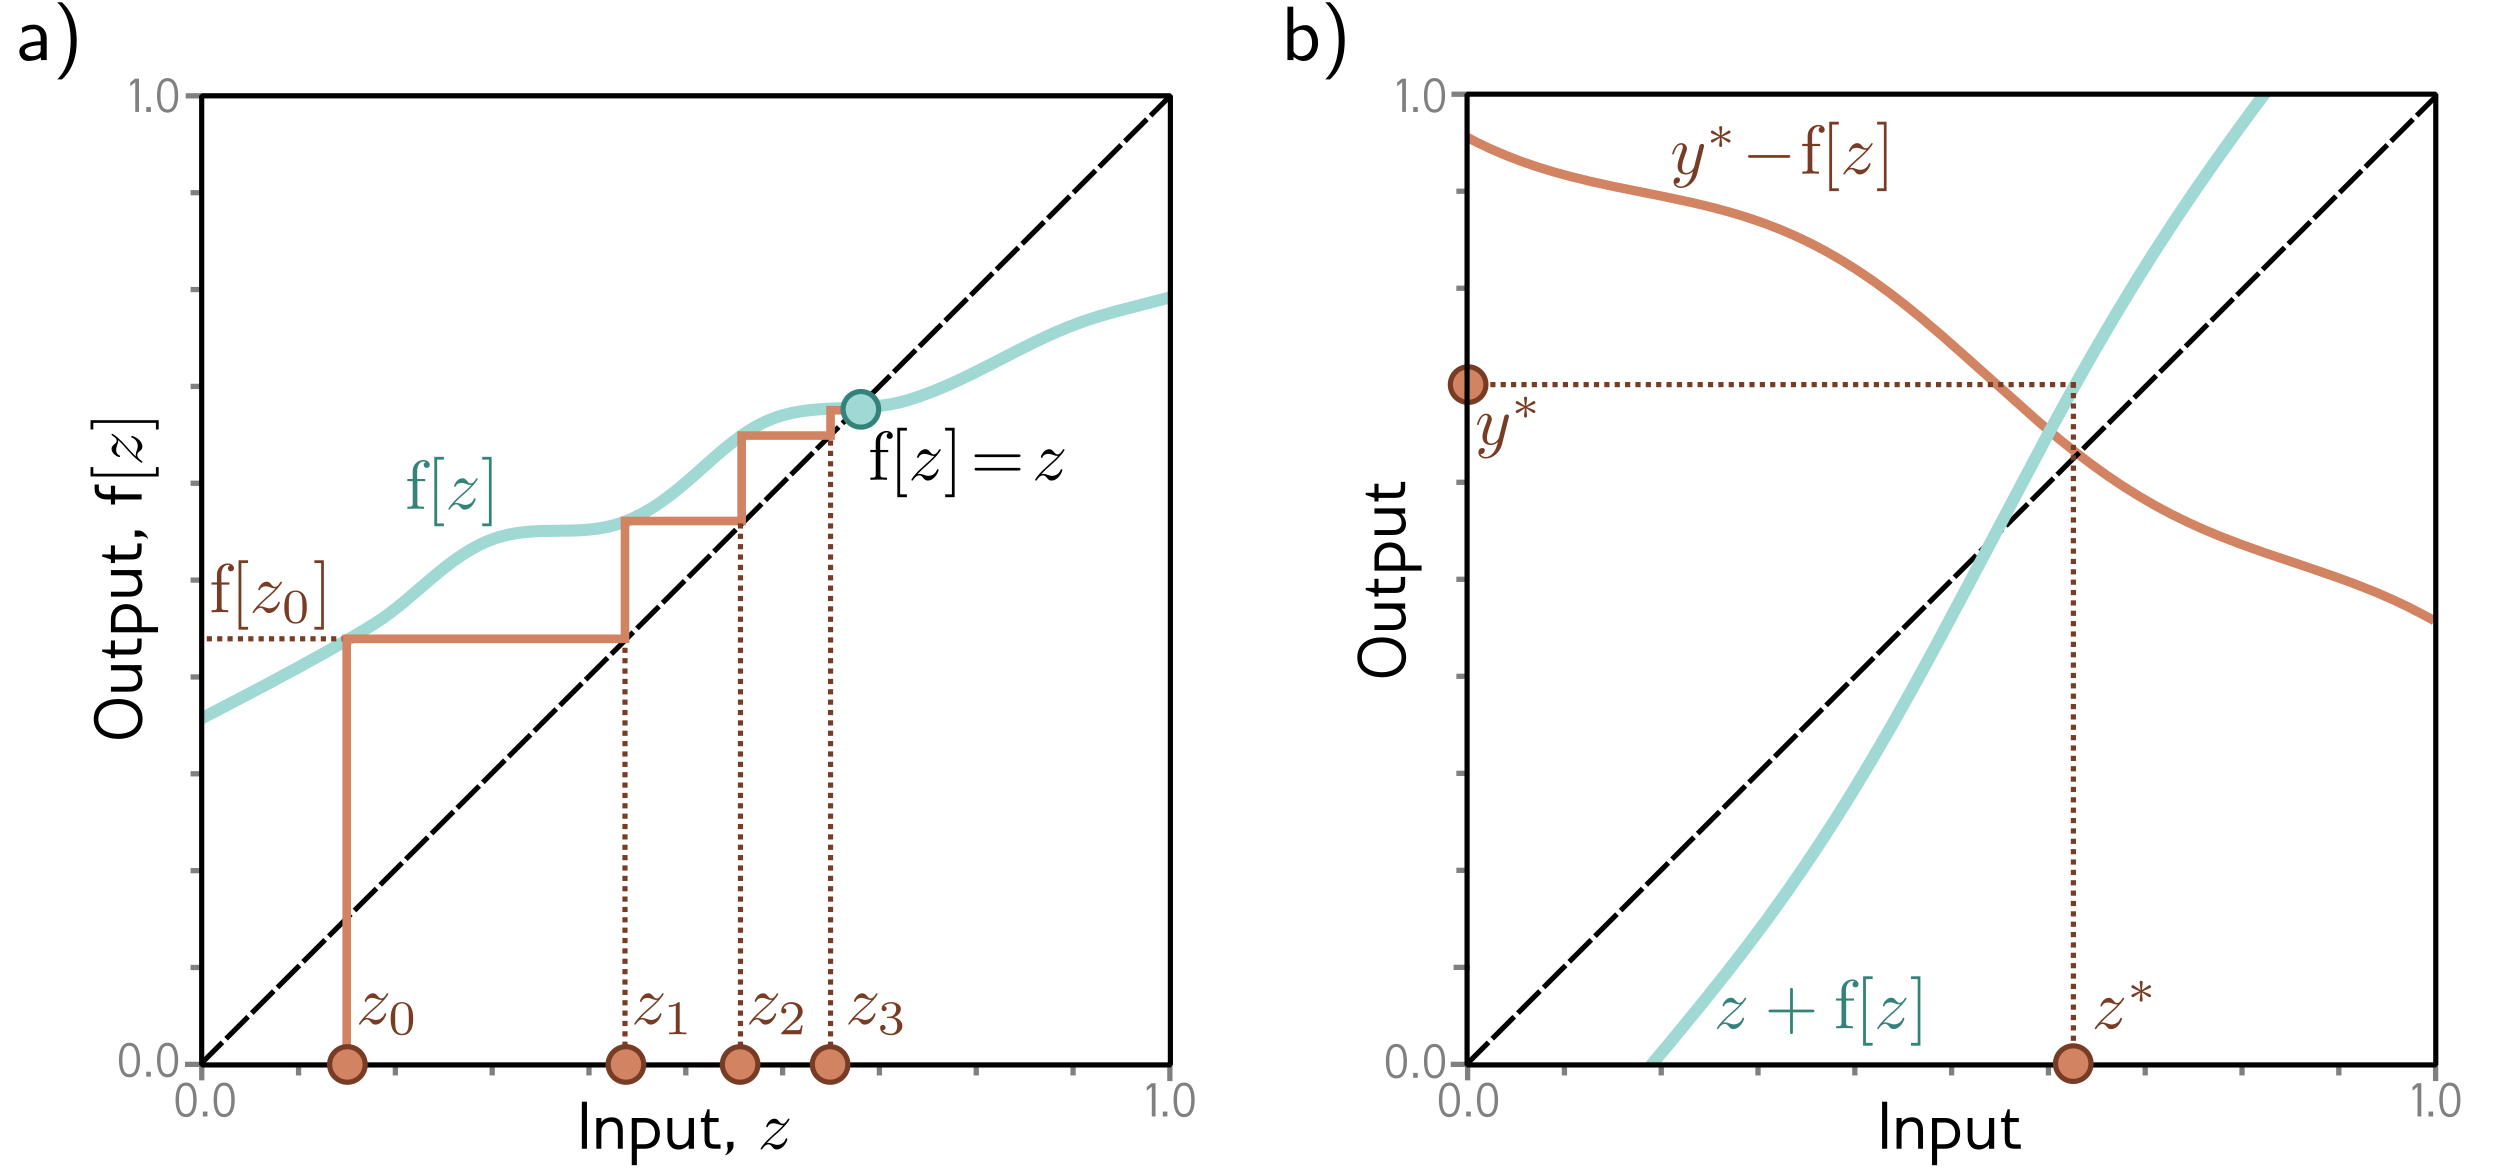 <?xml version='1.0' encoding='UTF-8'?>
<!-- This file was generated by dvisvgm 3.0.3 -->
<svg version='1.1' xmlns='http://www.w3.org/2000/svg' xmlns:xlink='http://www.w3.org/1999/xlink' width='410.037pt' height='191.61pt' viewBox='0 -191.61 410.037 191.61'>
<defs>
<clipPath id='clip1'>
<path d='M240.316 182.496H399.242V23.586H240.316Z'/>
</clipPath>
<clipPath id='clip2'>
<path d='M240.727 176.066H399.648V17.156H240.727Z'/>
</clipPath>
</defs>
<g id='page1'>
<g transform='matrix(1 0 0 -1 0 0)'>
<path d='M240.316 169.254L242.305 168.223L244.293 167.277L246.941 166.133L249.59 165.113L252.238 164.207L254.886 163.398L257.535 162.672L260.848 161.863L264.82 160.992L272.766 159.394L277.399 158.41L280.711 157.621L284.024 156.726L286.672 155.914L289.32 155.004L291.969 153.98L294.617 152.836L297.266 151.562L299.25 150.516L301.903 148.996L304.551 147.34L307.2 145.543L309.848 143.617L312.496 141.57L315.145 139.414L318.453 136.598L322.429 133.086L334.348 122.441L337.656 119.656L340.308 117.531L342.957 115.512L345.605 113.609L348.254 111.832L350.902 110.18L353.551 108.648L356.2 107.238L358.848 105.941L361.496 104.746L364.145 103.644L367.457 102.367L371.429 100.953L378.05 98.723L383.348 96.898L386.66 95.672L389.969 94.34L392.617 93.18L395.266 91.918L397.918 90.535L398.578 90.172' stroke='#d18362' fill='none' stroke-width='1.52' stroke-linecap='square' stroke-linejoin='bevel' clip-path='url(#clip1)'/>
<path d='M33.027 73.777C33.027 73.777 52.277 83.582 61.418 89.312C68.199 93.562 73.438 100.547 80.973 103.238C87.883 105.707 94.785 103.426 101.73 105.785C111.5 109.098 117.32 118.785 125.707 122.527C133.273 125.902 141.082 123.59 149.008 126.008C158.754 128.98 167.293 135.101 176.867 138.598C181.484 140.285 186.309 141.348 191.063 142.613C191.418 142.711 192.133 142.883 192.133 142.883' stroke='#a0d9d3' fill='none' stroke-width='1.984'/>
<path d='M32.867 17.039H30.336' stroke='#808080' fill='none' stroke-width='.868'/>
<path d='M32.984 64.695H31.258' stroke='#808080' fill='none' stroke-width='.868'/>
<path d='M32.984 48.809H31.258' stroke='#808080' fill='none' stroke-width='.868'/>
<path d='M32.984 32.926H31.258' stroke='#808080' fill='none' stroke-width='.868'/>
<path d='M32.984 160.004H31.258' stroke='#808080' fill='none' stroke-width='.868'/>
<path d='M32.984 175.891H30.457' stroke='#808080' fill='none' stroke-width='.868'/>
<path d='M22.801 173.246V178.707H22.145L21.367 178.074V177.457L22.184 178.125V173.246Z' fill='#808080'/>
<path d='M23.988 174.051H24.746V173.246H23.988Z' fill='#808080'/>
<path d='M29.223 175.957C29.211 177.121 28.949 178.805 27.477 178.805C26.004 178.805 25.754 177.098 25.754 175.957C25.754 174.805 26.016 173.133 27.477 173.133C28.938 173.133 29.223 174.805 29.223 175.957ZM28.652 175.957C28.652 175.203 28.59 173.652 27.477 173.652C26.363 173.652 26.324 175.226 26.324 175.957C26.324 176.699 26.348 178.297 27.477 178.297C28.59 178.297 28.652 176.687 28.652 175.957Z' fill='#808080'/>
<path d='M191.875 16.828V14.296' stroke='#808080' fill='none' stroke-width='.868'/>
<path d='M80.723 16.945V15.219' stroke='#808080' fill='none' stroke-width='.868'/>
<path d='M112.48 16.945V15.219' stroke='#808080' fill='none' stroke-width='.868'/>
<path d='M144.238 16.945V15.219' stroke='#808080' fill='none' stroke-width='.868'/>
<path d='M48.969 16.945V15.219' stroke='#808080' fill='none' stroke-width='.868'/>
<path d='M33.09 16.945V14.414' stroke='#808080' fill='none' stroke-width='.868'/>
<path d='M189.527 8.492V13.953H188.871L188.09 13.324V12.703L188.91 13.371V8.492Z' fill='#808080'/>
<path d='M190.715 9.297H191.469V8.492H190.715Z' fill='#808080'/>
<path d='M195.949 11.207C195.938 12.371 195.676 14.055 194.203 14.055S192.48 12.344 192.48 11.207C192.48 10.055 192.742 8.383 194.203 8.383S195.949 10.055 195.949 11.207ZM195.379 11.207C195.379 10.449 195.316 8.902 194.203 8.902C193.086 8.902 193.051 10.473 193.051 11.207C193.051 11.949 193.074 13.547 194.203 13.547C195.316 13.547 195.379 11.937 195.379 11.207Z' fill='#808080'/>
<path d='M32.258 11.207C32.246 12.371 31.984 14.055 30.512 14.055C29.035 14.055 28.789 12.344 28.789 11.207C28.789 10.055 29.047 8.383 30.512 8.383C31.973 8.383 32.258 10.055 32.258 11.207ZM31.688 11.207C31.688 10.449 31.625 8.902 30.512 8.902C29.395 8.902 29.359 10.473 29.359 11.207C29.359 11.949 29.383 13.547 30.512 13.547C31.625 13.547 31.688 11.937 31.688 11.207Z' fill='#808080'/>
<path d='M33.27 9.297H34.023V8.492H33.27Z' fill='#808080'/>
<path d='M38.504 11.207C38.492 12.371 38.23 14.055 36.758 14.055C35.281 14.055 35.035 12.344 35.035 11.207C35.035 10.055 35.297 8.383 36.758 8.383C38.219 8.383 38.504 10.055 38.504 11.207ZM37.934 11.207C37.934 10.449 37.871 8.902 36.758 8.902C35.641 8.902 35.605 10.473 35.605 11.207C35.605 11.949 35.629 13.547 36.758 13.547C37.871 13.547 37.934 11.937 37.934 11.207Z' fill='#808080'/>
<path d='M240.469 17.039H237.942' stroke='#808080' fill='none' stroke-width='.868'/>
<path d='M240.59 144.332H238.863' stroke='#808080' fill='none' stroke-width='.868'/>
<path d='M240.59 128.422H238.863' stroke='#808080' fill='none' stroke-width='.868'/>
<path d='M240.59 112.508H238.863' stroke='#808080' fill='none' stroke-width='.868'/>
<path d='M240.59 160.246H238.863' stroke='#808080' fill='none' stroke-width='.868'/>
<path d='M240.59 176.156H238.058' stroke='#808080' fill='none' stroke-width='.868'/>
<path d='M241.043 32.949H238.41' stroke='#808080' fill='none' stroke-width='.868'/>
<path d='M230.594 173.246V178.707H229.938L229.156 178.074V177.457L229.977 178.125V173.246Z' fill='#808080'/>
<path d='M231.781 174.051H232.535V173.246H231.781Z' fill='#808080'/>
<path d='M237.016 175.957C237.004 177.121 236.742 178.805 235.27 178.805C233.793 178.805 233.547 177.098 233.547 175.957C233.547 174.805 233.809 173.133 235.27 173.133C236.73 173.133 237.016 174.805 237.016 175.957ZM236.445 175.957C236.445 175.203 236.383 173.652 235.27 173.652C234.152 173.652 234.117 175.226 234.117 175.957C234.117 176.699 234.141 178.297 235.27 178.297C236.383 178.297 236.445 176.687 236.445 175.957Z' fill='#808080'/>
<path d='M399.477 16.828V14.296' stroke='#808080' fill='none' stroke-width='.868'/>
<path d='M272.465 16.945V15.219' stroke='#808080' fill='none' stroke-width='.868'/>
<path d='M335.973 16.945V15.219' stroke='#808080' fill='none' stroke-width='.868'/>
<path d='M367.727 16.945V15.219' stroke='#808080' fill='none' stroke-width='.868'/>
<path d='M256.59 16.945V15.219' stroke='#808080' fill='none' stroke-width='.868'/>
<path d='M240.711 16.945V14.414' stroke='#808080' fill='none' stroke-width='.868'/>
<path d='M397.133 8.492V13.953H396.477L395.695 13.324V12.703L396.512 13.371V8.492Z' fill='#808080'/>
<path d='M398.316 9.297H399.074V8.492H398.316Z' fill='#808080'/>
<path d='M403.551 11.207C403.539 12.371 403.281 14.055 401.805 14.055C400.332 14.055 400.082 12.344 400.082 11.207C400.082 10.055 400.344 8.383 401.805 8.383S403.551 10.055 403.551 11.207ZM402.98 11.207C402.98 10.449 402.922 8.902 401.805 8.902C400.691 8.902 400.652 10.473 400.652 11.207C400.652 11.949 400.68 13.547 401.805 13.547C402.922 13.547 402.98 11.937 402.98 11.207Z' fill='#808080'/>
<path d='M230.77 17.551C230.758 18.715 230.496 20.398 229.023 20.398C227.547 20.398 227.301 18.691 227.301 17.551C227.301 16.398 227.559 14.726 229.023 14.726C230.484 14.726 230.77 16.398 230.77 17.551ZM230.199 17.551C230.199 16.793 230.137 15.246 229.023 15.246C227.906 15.246 227.871 16.82 227.871 17.551C227.871 18.293 227.895 19.891 229.023 19.891C230.137 19.891 230.199 18.281 230.199 17.551Z' fill='#808080'/>
<path d='M231.781 15.644H232.535V14.836H231.781Z' fill='#808080'/>
<path d='M237.016 17.551C237.004 18.715 236.742 20.398 235.27 20.398C233.793 20.398 233.547 18.691 233.547 17.551C233.547 16.398 233.809 14.726 235.27 14.726C236.73 14.726 237.016 16.398 237.016 17.551ZM236.445 17.551C236.445 16.793 236.383 15.246 235.27 15.246C234.152 15.246 234.117 16.82 234.117 17.551C234.117 18.293 234.141 19.891 235.27 19.891C236.383 19.891 236.445 18.281 236.445 17.551Z' fill='#808080'/>
<path d='M32.867 17.039L191.961 175.898' stroke='#000' fill='none' stroke-width='.85' stroke-dasharray='5.102 .85'/>
<path d='M96.602 16.945V15.219' stroke='#808080' fill='none' stroke-width='.868'/>
<path d='M128.359 16.945V15.219' stroke='#808080' fill='none' stroke-width='.868'/>
<path d='M160.117 16.945V15.219' stroke='#808080' fill='none' stroke-width='.868'/>
<path d='M64.848 16.945V15.219' stroke='#808080' fill='none' stroke-width='.868'/>
<path d='M175.996 16.945V15.219' stroke='#808080' fill='none' stroke-width='.868'/>
<path d='M32.984 144.117H31.258' stroke='#808080' fill='none' stroke-width='.868'/>
<path d='M32.984 128.234H31.258' stroke='#808080' fill='none' stroke-width='.868'/>
<path d='M32.984 112.348H31.258' stroke='#808080' fill='none' stroke-width='.868'/>
<path d='M32.984 96.465H31.258' stroke='#808080' fill='none' stroke-width='.868'/>
<path d='M32.984 80.578H31.258' stroke='#808080' fill='none' stroke-width='.868'/>
<path d='M56.863 86.836H33.027' stroke='#773c23' fill='none' stroke-width='.85' stroke-dasharray='.85 .85'/>
<path d='M56.863 16.945V86.836H102.508V106.156H121.637V120.172H136.223V124.336H139.633L140.578 124.715' stroke='#d18362' fill='none' stroke-width='1.417'/>
<path d='M95.43 10.914H96.269V3.199H95.43Z'/>
<path d='M102.145 3.199V6.242C102.145 7.434 101.637 8.359 100.344 8.359C99.695 8.359 99.031 8.113 98.629 7.555V8.238H97.809V3.199H98.629V6.051C98.664 7.012 99.258 7.625 100.152 7.625C101.027 7.625 101.34 7.098 101.34 6.207V3.199Z'/>
<path d='M108.234 5.719C108.234 7.187 107.258 8.238 105.77 8.238H103.617V.504H104.457V3.199H105.699C107.328 3.199 108.234 4.215 108.234 5.719ZM107.43 5.719C107.43 4.719 106.801 3.934 105.699 3.934H104.457V7.5H105.699C106.785 7.5 107.43 6.785 107.43 5.719Z'/>
<path d='M113.82 3.199V8.238H112.965V5.387C112.965 4.441 112.492 3.793 111.477 3.793C110.586 3.793 110.27 4.351 110.27 5.211V8.238H109.465V5.191C109.465 4.004 110.027 3.059 111.285 3.059C111.934 3.059 112.598 3.426 112.965 3.863V3.199Z'/>
<path d='M118.18 3.199V3.914H117.305C116.516 3.914 116.379 4.109 116.379 4.844V7.57H117.863V8.238H116.379V9.672H116.027L115.555 8.238H114.961V7.57H115.555V4.844C115.555 3.582 116.063 3.199 117.305 3.199Z'/>
<path d='M120.297 4.336H119.281V3.566C119.352 3.426 119.367 3.285 119.367 3.144C119.367 2.742 119.156 2.324 118.859 2.133C119.438 2.148 120.277 3.008 120.297 3.547Z'/>
<path d='M125.762 4.125C126.355 4.773 126.688 5.055 127.09 5.402C127.09 5.402 127.773 5.996 128.176 6.398C129.242 7.434 129.488 7.973 129.488 8.027C129.488 8.133 129.383 8.133 129.363 8.133C129.277 8.133 129.262 8.113 129.191 8.008C128.859 7.469 128.629 7.293 128.367 7.293C128.09 7.293 127.965 7.469 127.789 7.66C127.582 7.902 127.387 8.133 127.02 8.133C126.18 8.133 125.676 7.098 125.676 6.855C125.676 6.801 125.711 6.73 125.797 6.73C125.902 6.73 125.918 6.785 125.953 6.855C126.164 7.379 126.813 7.379 126.898 7.379C127.125 7.379 127.336 7.309 127.598 7.223C128.055 7.047 128.176 7.047 128.457 7.047C128.055 6.574 127.125 5.769 126.914 5.594L125.902 4.652C125.148 3.898 124.746 3.269 124.746 3.18C124.746 3.078 124.871 3.078 124.887 3.078C124.973 3.078 124.992 3.094 125.063 3.215C125.324 3.617 125.656 3.914 126.023 3.914C126.27 3.914 126.391 3.812 126.672 3.496C126.848 3.25 127.055 3.078 127.371 3.078C128.492 3.078 129.137 4.492 129.137 4.789C129.137 4.844 129.086 4.914 128.996 4.914C128.895 4.914 128.875 4.844 128.84 4.754C128.578 4.039 127.859 3.828 127.492 3.828C127.285 3.828 127.074 3.898 126.848 3.969C126.461 4.109 126.285 4.16 126.059 4.16C126.043 4.16 125.867 4.16 125.762 4.125Z'/>
<path d='M19.398 76.961C17.281 76.961 15.375 75.98 15.375 73.672C15.375 71.418 17.336 70.418 19.398 70.418S23.387 71.434 23.387 73.672C23.387 75.965 21.516 76.961 19.398 76.961ZM19.398 76.141C20.953 76.141 22.633 75.457 22.633 73.672C22.633 71.926 20.938 71.242 19.398 71.242C17.805 71.242 16.129 71.891 16.129 73.672C16.129 75.492 17.789 76.141 19.398 76.141Z'/>
<path d='M23.23 82.523H18.191V81.664H21.043C21.988 81.664 22.633 81.191 22.633 80.18C22.633 79.285 22.074 78.973 21.219 78.973H18.191V78.168H21.234C22.426 78.168 23.367 78.726 23.367 79.984C23.367 80.633 23 81.297 22.562 81.664H23.23Z'/>
<path d='M23.23 86.879H22.512V86.004C22.512 85.219 22.32 85.078 21.586 85.078H18.855V86.566H18.191V85.078H16.758V84.726L18.191 84.254V83.66H18.855V84.254H21.586C22.844 84.254 23.23 84.762 23.23 86.004Z'/>
<path d='M20.711 92.527C19.242 92.527 18.191 91.551 18.191 90.062V87.91H25.922V88.75H23.23V89.992C23.23 91.621 22.215 92.527 20.711 92.527ZM20.711 91.723C21.707 91.723 22.496 91.094 22.496 89.992V88.75H18.926V89.992C18.926 91.078 19.645 91.723 20.711 91.723Z'/>
<path d='M23.23 98.113H18.191V97.258H21.043C21.988 97.258 22.633 96.785 22.633 95.769C22.633 94.879 22.074 94.562 21.219 94.562H18.191V93.758H21.234C22.426 93.758 23.367 94.32 23.367 95.578C23.367 96.227 23 96.891 22.562 97.258H23.23Z'/>
<path d='M23.23 102.473H22.512V101.598C22.512 100.808 22.32 100.672 21.586 100.672H18.855V102.156H18.191V100.672H16.758V100.32L18.191 99.848V99.254H18.855V99.848H21.586C22.844 99.848 23.23 100.355 23.23 101.598Z'/>
<path d='M22.094 104.59V103.574H22.863C23 103.644 23.141 103.66 23.281 103.66C23.684 103.66 24.105 103.453 24.297 103.152C24.277 103.73 23.422 104.57 22.879 104.59Z'/>
<path d='M16.215 112.137H15.516V111.332C15.516 110.527 16.059 109.723 17.527 109.687H18.191V108.863H18.875V109.687H23.23V110.527H18.875V111.945H18.191V110.527H17.422C16.441 110.527 16.215 111.086 16.215 111.312Z'/>
<path d='M26.027 115H25.574V113.914H15.305V115H14.852V113.461H26.027Z'/>
<path d='M22.301 116.734C21.656 117.328 21.375 117.66 21.023 118.062C21.023 118.062 20.43 118.746 20.027 119.148C18.996 120.215 18.453 120.457 18.402 120.457C18.297 120.457 18.297 120.355 18.297 120.336C18.297 120.25 18.312 120.23 18.418 120.16C18.961 119.828 19.137 119.602 19.137 119.34C19.137 119.058 18.961 118.937 18.77 118.762C18.523 118.551 18.297 118.359 18.297 117.992C18.297 117.152 19.328 116.644 19.574 116.644C19.625 116.644 19.695 116.68 19.695 116.769C19.695 116.871 19.645 116.891 19.574 116.926C19.047 117.137 19.047 117.781 19.047 117.871C19.047 118.098 19.117 118.308 19.207 118.57C19.379 119.023 19.379 119.148 19.379 119.426C19.852 119.023 20.656 118.098 20.832 117.887L21.777 116.871C22.531 116.121 23.16 115.719 23.246 115.719C23.352 115.719 23.352 115.84 23.352 115.859C23.352 115.945 23.336 115.965 23.211 116.031C22.809 116.297 22.512 116.629 22.512 116.996C22.512 117.238 22.617 117.363 22.934 117.641C23.176 117.816 23.352 118.027 23.352 118.344C23.352 119.461 21.934 120.109 21.637 120.109C21.586 120.109 21.516 120.055 21.516 119.969C21.516 119.863 21.586 119.848 21.672 119.812C22.391 119.551 22.598 118.832 22.598 118.465C22.598 118.254 22.531 118.043 22.461 117.816C22.32 117.433 22.266 117.258 22.266 117.031C22.266 117.012 22.266 116.836 22.301 116.734Z'/>
<path d='M14.852 122.691V121.168H15.305V122.254H25.574V121.168H26.027V122.691Z'/>
<path d='M144.113 124.477C144.113 122.867 142.809 121.558 141.199 121.558C139.586 121.558 138.281 122.867 138.281 124.477S139.586 127.394 141.199 127.394C142.809 127.394 144.113 126.086 144.113 124.477Z' fill='#a0d9d3'/>
<path d='M144.113 124.477C144.113 122.867 142.809 121.558 141.199 121.558C139.586 121.558 138.281 122.867 138.281 124.477S139.586 127.394 141.199 127.394C142.809 127.394 144.113 126.086 144.113 124.477Z' stroke='#34837a' fill='none' stroke-width='.85' stroke-linejoin='bevel'/>
<path d='M68.422 113.051V114.367C68.422 115.367 68.957 115.918 69.457 115.918C69.492 115.918 69.668 115.918 69.828 115.828C69.707 115.793 69.492 115.633 69.492 115.348C69.492 115.098 69.668 114.867 69.988 114.867C70.312 114.867 70.488 115.098 70.488 115.367C70.488 115.793 70.062 116.168 69.457 116.168C68.672 116.168 67.691 115.562 67.691 114.352V113.051H66.801V112.695H67.691V109.004C67.691 108.508 67.566 108.508 66.82 108.508V108.152C67.266 108.168 67.801 108.187 68.102 108.187C68.566 108.187 69.098 108.187 69.543 108.152V108.508H69.312C68.477 108.508 68.457 108.633 68.457 109.043V112.695H69.742V113.051Z' fill='#34837a'/>
<path d='M72.801 105.301V105.762H71.699V116.223H72.801V116.683H71.234V105.301Z' fill='#34837a'/>
<path d='M74.566 109.094C75.172 109.754 75.512 110.039 75.922 110.394C75.922 110.394 76.617 111 77.027 111.41C78.113 112.461 78.363 113.016 78.363 113.066C78.363 113.176 78.254 113.176 78.238 113.176C78.148 113.176 78.129 113.156 78.059 113.051C77.723 112.496 77.488 112.32 77.223 112.32C76.938 112.32 76.812 112.496 76.633 112.695C76.422 112.941 76.227 113.176 75.852 113.176C74.996 113.176 74.481 112.125 74.481 111.875C74.481 111.82 74.516 111.75 74.606 111.75C74.711 111.75 74.727 111.801 74.766 111.875C74.977 112.41 75.637 112.41 75.727 112.41C75.957 112.41 76.172 112.336 76.438 112.25C76.902 112.07 77.027 112.07 77.312 112.07C76.902 111.59 75.957 110.769 75.742 110.59L74.711 109.629C73.945 108.863 73.535 108.223 73.535 108.133C73.535 108.027 73.66 108.027 73.676 108.027C73.766 108.027 73.785 108.043 73.856 108.168C74.121 108.578 74.461 108.883 74.836 108.883C75.086 108.883 75.211 108.773 75.496 108.453C75.672 108.203 75.887 108.027 76.207 108.027C77.348 108.027 78.008 109.469 78.008 109.773C78.008 109.824 77.953 109.898 77.863 109.898C77.758 109.898 77.738 109.824 77.703 109.734C77.438 109.004 76.707 108.793 76.332 108.793C76.117 108.793 75.902 108.863 75.672 108.933C75.281 109.078 75.102 109.129 74.871 109.129C74.852 109.129 74.676 109.129 74.566 109.094Z' fill='#34837a'/>
<path d='M80.633 116.683H79.086V116.223H80.188V105.762H79.086V105.301H80.633Z' fill='#34837a'/>
<path d='M102.508 16.519V86.098' stroke='#773c23' fill='none' stroke-width='.85' stroke-dasharray='.85 .85'/>
<path d='M59.902 24.625C60.508 25.281 60.848 25.566 61.258 25.926C61.258 25.926 61.953 26.531 62.363 26.941C63.449 27.992 63.699 28.543 63.699 28.598C63.699 28.703 63.59 28.703 63.574 28.703C63.484 28.703 63.465 28.687 63.395 28.578C63.059 28.027 62.824 27.848 62.559 27.848C62.273 27.848 62.148 28.027 61.969 28.223C61.758 28.473 61.559 28.703 61.188 28.703C60.332 28.703 59.812 27.652 59.812 27.402C59.812 27.348 59.852 27.277 59.938 27.277C60.047 27.277 60.062 27.332 60.098 27.402C60.312 27.937 60.973 27.937 61.062 27.937C61.293 27.937 61.508 27.867 61.773 27.777C62.238 27.598 62.363 27.598 62.648 27.598C62.238 27.117 61.293 26.297 61.078 26.121L60.047 25.16C59.281 24.391 58.871 23.75 58.871 23.66C58.871 23.555 58.996 23.555 59.012 23.555C59.102 23.555 59.121 23.574 59.191 23.699C59.457 24.105 59.797 24.41 60.172 24.41C60.422 24.41 60.543 24.305 60.828 23.984C61.008 23.734 61.223 23.555 61.543 23.555C62.684 23.555 63.34 24.996 63.34 25.301C63.34 25.355 63.289 25.426 63.199 25.426C63.094 25.426 63.074 25.355 63.039 25.266C62.773 24.535 62.043 24.32 61.668 24.32C61.453 24.32 61.238 24.391 61.008 24.465C60.617 24.605 60.438 24.66 60.207 24.66C60.188 24.66 60.012 24.66 59.902 24.625Z' fill='#773c23'/>
<path d='M67.769 24.508C67.769 25.379 67.66 26.019 67.305 26.574C67.055 26.93 66.559 27.25 65.934 27.25C64.082 27.25 64.082 25.074 64.082 24.508C64.082 23.937 64.082 21.816 65.934 21.816C67.769 21.816 67.769 23.937 67.769 24.508ZM65.934 22.047C65.559 22.047 65.078 22.262 64.918 22.902C64.812 23.367 64.812 24.023 64.812 24.613C64.812 25.199 64.812 25.805 64.918 26.234C65.098 26.859 65.594 27.035 65.934 27.035C66.363 27.035 66.769 26.769 66.914 26.305C67.039 25.879 67.055 25.309 67.055 24.613C67.055 24.023 67.055 23.437 66.949 22.937C66.789 22.207 66.254 22.047 65.934 22.047Z' fill='#773c23'/>
<path d='M123.871 24.625C124.477 25.281 124.816 25.566 125.227 25.926C125.227 25.926 125.918 26.531 126.328 26.941C127.414 27.992 127.664 28.543 127.664 28.598C127.664 28.703 127.559 28.703 127.539 28.703C127.453 28.703 127.434 28.687 127.363 28.578C127.023 28.027 126.793 27.848 126.523 27.848C126.238 27.848 126.117 28.027 125.938 28.223C125.723 28.473 125.527 28.703 125.152 28.703C124.297 28.703 123.781 27.652 123.781 27.402C123.781 27.348 123.816 27.277 123.906 27.277C124.012 27.277 124.031 27.332 124.066 27.402C124.281 27.937 124.941 27.937 125.027 27.937C125.262 27.937 125.473 27.867 125.742 27.777C126.203 27.598 126.328 27.598 126.613 27.598C126.203 27.117 125.262 26.297 125.047 26.121L124.012 25.16C123.246 24.391 122.836 23.75 122.836 23.66C122.836 23.555 122.961 23.555 122.98 23.555C123.07 23.555 123.086 23.574 123.156 23.699C123.426 24.105 123.766 24.41 124.137 24.41C124.387 24.41 124.512 24.305 124.797 23.984C124.977 23.734 125.188 23.555 125.508 23.555C126.648 23.555 127.309 24.996 127.309 25.301C127.309 25.355 127.254 25.426 127.168 25.426C127.059 25.426 127.043 25.355 127.008 25.266C126.738 24.535 126.008 24.32 125.633 24.32C125.422 24.32 125.207 24.391 124.977 24.465C124.582 24.605 124.406 24.66 124.172 24.66C124.156 24.66 123.977 24.66 123.871 24.625Z' fill='#773c23'/>
<path d='M131.648 23.418H131.379C131.363 23.242 131.273 22.777 131.164 22.707C131.113 22.652 130.508 22.652 130.383 22.652H128.922C129.758 23.383 130.043 23.617 130.508 23.988C131.094 24.453 131.648 24.953 131.648 25.699C131.648 26.66 130.809 27.25 129.793 27.25C128.816 27.25 128.137 26.555 128.137 25.824C128.137 25.434 128.477 25.379 128.566 25.379C128.742 25.379 128.977 25.519 128.977 25.805C128.977 25.949 128.922 26.234 128.512 26.234C128.762 26.785 129.297 26.965 129.668 26.965C130.473 26.965 130.883 26.34 130.883 25.699C130.883 25.004 130.383 24.469 130.133 24.184L128.227 22.277C128.137 22.207 128.137 22.191 128.137 21.976H131.414Z' fill='#773c23'/>
<path d='M140.156 24.625C140.762 25.281 141.102 25.566 141.512 25.926C141.512 25.926 142.207 26.531 142.617 26.941C143.703 27.992 143.953 28.543 143.953 28.598C143.953 28.703 143.844 28.703 143.828 28.703C143.738 28.703 143.719 28.687 143.648 28.578C143.309 28.027 143.078 27.848 142.813 27.848C142.527 27.848 142.402 28.027 142.223 28.223C142.008 28.473 141.813 28.703 141.441 28.703C140.586 28.703 140.066 27.652 140.066 27.402C140.066 27.348 140.105 27.277 140.191 27.277C140.301 27.277 140.316 27.332 140.352 27.402C140.566 27.937 141.227 27.937 141.316 27.937C141.547 27.937 141.762 27.867 142.027 27.777C142.492 27.598 142.617 27.598 142.902 27.598C142.492 27.117 141.547 26.297 141.332 26.121L140.301 25.16C139.535 24.391 139.125 23.75 139.125 23.66C139.125 23.555 139.25 23.555 139.266 23.555C139.355 23.555 139.375 23.574 139.445 23.699C139.711 24.105 140.051 24.41 140.426 24.41C140.672 24.41 140.797 24.305 141.082 23.984C141.262 23.734 141.477 23.555 141.797 23.555C142.938 23.555 143.594 24.996 143.594 25.301C143.594 25.355 143.543 25.426 143.453 25.426C143.348 25.426 143.328 25.355 143.293 25.266C143.023 24.535 142.293 24.32 141.922 24.32C141.707 24.32 141.492 24.391 141.262 24.465C140.871 24.605 140.691 24.66 140.461 24.66C140.441 24.66 140.266 24.66 140.156 24.625Z' fill='#773c23'/>
<path d='M146.098 24.629C146.723 24.629 147.168 24.203 147.168 23.348C147.168 22.367 146.578 22.066 146.133 22.066C145.813 22.066 145.102 22.156 144.781 22.637C145.152 22.637 145.242 22.902 145.242 23.082C145.242 23.332 145.047 23.508 144.797 23.508C144.586 23.508 144.352 23.367 144.352 23.047C144.352 22.297 145.172 21.816 146.133 21.816C147.238 21.816 148.004 22.562 148.004 23.348C148.004 23.973 147.504 24.594 146.633 24.773C147.453 25.074 147.754 25.664 147.754 26.164C147.754 26.785 147.043 27.25 146.152 27.25C145.277 27.25 144.602 26.82 144.602 26.18C144.602 25.914 144.781 25.769 145.012 25.769C145.262 25.769 145.422 25.949 145.422 26.164C145.422 26.394 145.262 26.574 145.012 26.59C145.297 26.93 145.832 27.019 146.133 27.019C146.492 27.019 146.988 26.84 146.988 26.164C146.988 25.824 146.883 25.449 146.668 25.219C146.418 24.914 146.188 24.898 145.797 24.863C145.598 24.844 145.582 24.844 145.547 24.844C145.527 24.844 145.457 24.828 145.457 24.738C145.457 24.629 145.527 24.629 145.672 24.629Z' fill='#773c23'/>
<path d='M144.363 117.812V119.133C144.363 120.129 144.898 120.683 145.395 120.683C145.43 120.683 145.609 120.683 145.77 120.594C145.645 120.558 145.43 120.398 145.43 120.113C145.43 119.863 145.609 119.629 145.93 119.629C146.25 119.629 146.43 119.863 146.43 120.129C146.43 120.558 146 120.93 145.395 120.93C144.613 120.93 143.633 120.324 143.633 119.113V117.812H142.742V117.457H143.633V113.769C143.633 113.269 143.508 113.269 142.758 113.269V112.914C143.203 112.933 143.738 112.949 144.043 112.949C144.504 112.949 145.039 112.949 145.484 112.914V113.269H145.254C144.414 113.269 144.398 113.394 144.398 113.805V117.457H145.68V117.812Z'/>
<path d='M148.742 110.062V110.527H147.637V120.984H148.742V121.449H147.176V110.062Z'/>
<path d='M150.508 113.859C151.113 114.519 151.453 114.805 151.863 115.16C151.863 115.16 152.555 115.766 152.965 116.176C154.055 117.227 154.301 117.777 154.301 117.832C154.301 117.937 154.195 117.937 154.176 117.937C154.09 117.937 154.07 117.922 154 117.812C153.66 117.262 153.43 117.082 153.164 117.082C152.879 117.082 152.754 117.262 152.574 117.457C152.359 117.707 152.164 117.937 151.789 117.937C150.934 117.937 150.418 116.887 150.418 116.637C150.418 116.586 150.453 116.512 150.543 116.512C150.652 116.512 150.668 116.566 150.703 116.637C150.918 117.172 151.578 117.172 151.664 117.172C151.898 117.172 152.109 117.102 152.379 117.012C152.84 116.832 152.965 116.832 153.25 116.832C152.84 116.352 151.898 115.535 151.684 115.355L150.652 114.394C149.883 113.629 149.477 112.984 149.477 112.898C149.477 112.789 149.598 112.789 149.617 112.789C149.707 112.789 149.723 112.808 149.797 112.933C150.063 113.344 150.402 113.644 150.773 113.644C151.023 113.644 151.148 113.539 151.434 113.219C151.613 112.969 151.828 112.789 152.148 112.789C153.285 112.789 153.945 114.234 153.945 114.535C153.945 114.59 153.895 114.66 153.805 114.66C153.695 114.66 153.68 114.59 153.645 114.5C153.375 113.769 152.645 113.555 152.273 113.555C152.059 113.555 151.844 113.629 151.613 113.699C151.219 113.84 151.043 113.894 150.813 113.894C150.793 113.894 150.613 113.894 150.508 113.859Z'/>
<path d='M156.574 121.449H155.023V120.984H156.129V110.527H155.023V110.062H156.574Z'/>
<path d='M166.996 116.637C167.172 116.637 167.387 116.637 167.387 116.852C167.387 117.082 167.172 117.082 167.012 117.082H160.207C160.047 117.082 159.832 117.082 159.832 116.852C159.832 116.637 160.047 116.637 160.207 116.637ZM167.012 114.43C167.172 114.43 167.387 114.43 167.387 114.66C167.387 114.875 167.172 114.875 166.996 114.875H160.207C160.047 114.875 159.832 114.875 159.832 114.66C159.832 114.43 160.047 114.43 160.207 114.43Z'/>
<path d='M170.805 113.859C171.41 114.519 171.746 114.805 172.156 115.16C172.156 115.16 172.852 115.766 173.262 116.176C174.348 117.227 174.598 117.777 174.598 117.832C174.598 117.937 174.492 117.937 174.473 117.937C174.383 117.937 174.367 117.922 174.297 117.812C173.957 117.262 173.727 117.082 173.457 117.082C173.172 117.082 173.047 117.262 172.871 117.457C172.656 117.707 172.461 117.937 172.086 117.937C171.23 117.937 170.715 116.887 170.715 116.637C170.715 116.586 170.75 116.512 170.84 116.512C170.945 116.512 170.965 116.566 171 116.637C171.215 117.172 171.871 117.172 171.961 117.172C172.191 117.172 172.406 117.102 172.676 117.012C173.137 116.832 173.262 116.832 173.547 116.832C173.137 116.352 172.191 115.535 171.98 115.355L170.945 114.394C170.18 113.629 169.77 112.984 169.77 112.898C169.77 112.789 169.895 112.789 169.914 112.789C170 112.789 170.02 112.808 170.09 112.933C170.359 113.344 170.695 113.644 171.07 113.644C171.32 113.644 171.445 113.539 171.73 113.219C171.906 112.969 172.121 112.789 172.441 112.789C173.582 112.789 174.242 114.234 174.242 114.535C174.242 114.59 174.188 114.66 174.098 114.66C173.992 114.66 173.973 114.59 173.938 114.5C173.672 113.769 172.941 113.555 172.566 113.555C172.352 113.555 172.141 113.629 171.906 113.699C171.516 113.84 171.336 113.894 171.105 113.894C171.09 113.894 170.91 113.894 170.805 113.859Z'/>
<path d='M121.449 16.519V105.797' stroke='#773c23' fill='none' stroke-width='.85' stroke-dasharray='.85 .85'/>
<path d='M136.223 16.519V120' stroke='#773c23' fill='none' stroke-width='.85' stroke-dasharray='.85 .85'/>
<path d='M105.059 24.625C105.664 25.281 106.004 25.566 106.41 25.926C106.41 25.926 107.105 26.531 107.516 26.941C108.602 27.992 108.852 28.543 108.852 28.598C108.852 28.703 108.746 28.703 108.727 28.703C108.641 28.703 108.621 28.687 108.551 28.578C108.211 28.027 107.98 27.848 107.711 27.848C107.426 27.848 107.305 28.027 107.125 28.223C106.91 28.473 106.715 28.703 106.34 28.703C105.484 28.703 104.969 27.652 104.969 27.402C104.969 27.348 105.004 27.277 105.094 27.277C105.199 27.277 105.219 27.332 105.254 27.402C105.469 27.937 106.129 27.937 106.215 27.937C106.449 27.937 106.66 27.867 106.93 27.777C107.391 27.598 107.516 27.598 107.801 27.598C107.391 27.117 106.449 26.297 106.234 26.121L105.199 25.16C104.434 24.391 104.023 23.75 104.023 23.66C104.023 23.555 104.148 23.555 104.168 23.555C104.258 23.555 104.273 23.574 104.344 23.699C104.613 24.105 104.953 24.41 105.324 24.41C105.574 24.41 105.699 24.305 105.984 23.984C106.164 23.734 106.375 23.555 106.695 23.555C107.836 23.555 108.496 24.996 108.496 25.301C108.496 25.355 108.441 25.426 108.355 25.426C108.246 25.426 108.23 25.355 108.195 25.266C107.926 24.535 107.195 24.32 106.82 24.32C106.609 24.32 106.395 24.391 106.164 24.465C105.77 24.605 105.594 24.66 105.359 24.66C105.344 24.66 105.164 24.66 105.059 24.625Z' fill='#773c23'/>
<path d='M111.48 27.035C111.48 27.25 111.48 27.25 111.25 27.25C110.73 26.75 110.02 26.75 109.699 26.75V26.465C109.879 26.465 110.41 26.465 110.84 26.68V22.637C110.84 22.367 110.84 22.262 110.055 22.262H109.754V21.976C109.895 21.976 110.875 22.012 111.16 22.012C111.41 22.012 112.406 21.976 112.586 21.976V22.262H112.281C111.48 22.262 111.48 22.367 111.48 22.637Z' fill='#773c23'/>
<path d='M36.312 96.086V97.402C36.312 98.402 36.844 98.953 37.344 98.953C37.379 98.953 37.559 98.953 37.719 98.863C37.594 98.828 37.379 98.668 37.379 98.383C37.379 98.133 37.559 97.902 37.879 97.902S38.379 98.133 38.379 98.402C38.379 98.828 37.949 99.203 37.344 99.203C36.559 99.203 35.582 98.598 35.582 97.387V96.086H34.691V95.73H35.582V92.043C35.582 91.543 35.457 91.543 34.707 91.543V91.187C35.152 91.203 35.688 91.223 35.992 91.223C36.453 91.223 36.988 91.223 37.434 91.187V91.543H37.203C36.363 91.543 36.348 91.668 36.348 92.078V95.73H37.629V96.086Z' fill='#773c23'/>
<path d='M40.691 88.336V88.801H39.586V99.258H40.691V99.719H39.125V88.336Z' fill='#773c23'/>
<path d='M42.457 92.129C43.062 92.789 43.402 93.074 43.809 93.43C43.809 93.43 44.504 94.035 44.914 94.445C46 95.496 46.25 96.051 46.25 96.102C46.25 96.211 46.145 96.211 46.125 96.211C46.039 96.211 46.02 96.191 45.949 96.086C45.609 95.531 45.379 95.355 45.109 95.355C44.824 95.355 44.703 95.531 44.523 95.73C44.309 95.977 44.113 96.211 43.738 96.211C42.883 96.211 42.367 95.16 42.367 94.91C42.367 94.855 42.402 94.785 42.492 94.785C42.598 94.785 42.617 94.84 42.652 94.91C42.867 95.445 43.527 95.445 43.613 95.445C43.848 95.445 44.059 95.371 44.328 95.285C44.789 95.105 44.914 95.105 45.199 95.105C44.789 94.625 43.848 93.805 43.633 93.625L42.598 92.664C41.832 91.898 41.422 91.258 41.422 91.168C41.422 91.062 41.547 91.062 41.566 91.062C41.656 91.062 41.672 91.078 41.742 91.203C42.012 91.613 42.352 91.918 42.723 91.918C42.973 91.918 43.098 91.808 43.383 91.488C43.562 91.238 43.773 91.062 44.094 91.062C45.234 91.062 45.895 92.504 45.895 92.808C45.895 92.859 45.84 92.933 45.754 92.933C45.645 92.933 45.629 92.859 45.594 92.773C45.324 92.043 44.594 91.828 44.219 91.828C44.008 91.828 43.793 91.898 43.562 91.969C43.168 92.113 42.992 92.164 42.758 92.164C42.742 92.164 42.562 92.164 42.457 92.129Z' fill='#773c23'/>
<path d='M50.32 92.012C50.32 92.887 50.215 93.527 49.859 94.078C49.609 94.433 49.109 94.758 48.488 94.758C46.633 94.758 46.633 92.582 46.633 92.012C46.633 91.441 46.633 89.324 48.488 89.324C50.32 89.324 50.32 91.441 50.32 92.012ZM48.488 89.555C48.113 89.555 47.633 89.769 47.473 90.41C47.363 90.871 47.363 91.531 47.363 92.121C47.363 92.707 47.363 93.312 47.473 93.742C47.648 94.363 48.148 94.543 48.488 94.543C48.914 94.543 49.324 94.273 49.469 93.812C49.59 93.383 49.609 92.812 49.609 92.121C49.609 91.531 49.609 90.945 49.504 90.445C49.344 89.715 48.809 89.555 48.488 89.555Z' fill='#773c23'/>
<path d='M53.117 99.719H51.57V99.258H52.672V88.801H51.57V88.336H53.117Z' fill='#773c23'/>
<path d='M22.977 17.738C22.965 18.902 22.703 20.59 21.23 20.59C19.754 20.59 19.508 18.879 19.508 17.738C19.508 16.586 19.77 14.914 21.23 14.914C22.691 14.914 22.977 16.586 22.977 17.738ZM22.406 17.738C22.406 16.984 22.344 15.437 21.23 15.437C20.113 15.437 20.078 17.008 20.078 17.738C20.078 18.484 20.102 20.082 21.23 20.082C22.344 20.082 22.406 18.469 22.406 17.738Z' fill='#808080'/>
<path d='M23.988 15.832H24.746V15.027H23.988Z' fill='#808080'/>
<path d='M29.223 17.738C29.211 18.902 28.949 20.59 27.477 20.59C26.004 20.59 25.754 18.879 25.754 17.738C25.754 16.586 26.016 14.914 27.477 14.914C28.938 14.914 29.223 16.586 29.223 17.738ZM28.652 17.738C28.652 16.984 28.59 15.437 27.477 15.437C26.363 15.437 26.324 17.008 26.324 17.738C26.324 18.484 26.348 20.082 27.477 20.082C28.59 20.082 28.652 18.469 28.652 17.738Z' fill='#808080'/>
<path d='M240.59 96.598H238.863' stroke='#808080' fill='none' stroke-width='.868'/>
<path d='M240.59 80.687H238.863' stroke='#808080' fill='none' stroke-width='.868'/>
<path d='M240.59 64.773H238.863' stroke='#808080' fill='none' stroke-width='.868'/>
<path d='M240.59 48.863H238.863' stroke='#808080' fill='none' stroke-width='.868'/>
<path d='M383.602 16.945V15.219' stroke='#808080' fill='none' stroke-width='.868'/>
<path d='M351.848 16.945V15.219' stroke='#808080' fill='none' stroke-width='.868'/>
<path d='M320.094 16.945V15.219' stroke='#808080' fill='none' stroke-width='.868'/>
<path d='M304.219 16.945V15.219' stroke='#808080' fill='none' stroke-width='.868'/>
<path d='M288.34 16.945V15.219' stroke='#808080' fill='none' stroke-width='.868'/>
<path d='M240.535 17.039L399.629 175.898' stroke='#000' fill='none' stroke-width='.85' stroke-dasharray='5.102 .85'/>
<path d='M249.699-9.57L252.648-5.606L255.957-1.297L259.93 3.707L264.567 9.383L273.836 20.527L279.133 26.98L283.105 31.961L286.418 36.242L289.73 40.672L293.039 45.281L295.688 49.105L298.336 53.066L300.985 57.16L303.633 61.398L306.945 66.891L310.258 72.586L313.567 78.473L317.539 85.75L322.176 94.445L336.082 120.715L340.055 127.945L343.364 133.797L346.676 139.465L349.989 144.941L353.297 150.223L356.61 155.312L359.918 160.23L363.231 164.988L367.203 170.531L371.84 176.828L387.07 197.34L390.211 201.742' stroke='#a0d9d3' fill='none' stroke-width='2.01' stroke-linecap='square' stroke-linejoin='bevel' clip-path='url(#clip2)'/>
<path d='M340.48 128.527H239.84' stroke='#773c23' fill='none' stroke-width='.85' stroke-dasharray='.85 .85'/>
<path d='M340.066 128.848V17.41' stroke='#773c23' fill='none' stroke-width='.85' stroke-dasharray='.85 .85'/>
<path d='M282.621 23.898C283.227 24.555 283.563 24.84 283.973 25.199C283.973 25.199 284.668 25.805 285.078 26.215C286.164 27.266 286.414 27.816 286.414 27.871C286.414 27.976 286.309 27.976 286.289 27.976C286.199 27.976 286.184 27.961 286.109 27.851C285.773 27.301 285.543 27.121 285.273 27.121C284.988 27.121 284.863 27.301 284.688 27.496C284.473 27.746 284.277 27.976 283.902 27.976C283.047 27.976 282.531 26.926 282.531 26.676C282.531 26.621 282.566 26.551 282.656 26.551C282.762 26.551 282.781 26.605 282.816 26.676C283.031 27.211 283.688 27.211 283.777 27.211C284.008 27.211 284.223 27.141 284.488 27.051C284.953 26.871 285.078 26.871 285.363 26.871C284.953 26.391 284.008 25.57 283.797 25.394L282.762 24.434C281.996 23.664 281.586 23.023 281.586 22.934C281.586 22.828 281.711 22.828 281.73 22.828C281.816 22.828 281.836 22.848 281.906 22.973C282.176 23.379 282.512 23.684 282.887 23.684C283.137 23.684 283.262 23.578 283.547 23.258C283.723 23.008 283.938 22.828 284.258 22.828C285.398 22.828 286.059 24.269 286.059 24.574C286.059 24.629 286.004 24.699 285.914 24.699C285.809 24.699 285.789 24.629 285.754 24.539C285.488 23.809 284.758 23.594 284.383 23.594C284.168 23.594 283.957 23.664 283.723 23.738C283.332 23.879 283.152 23.934 282.922 23.934C282.906 23.934 282.727 23.934 282.621 23.898Z' fill='#34837a'/>
<path d='M294.063 25.57H297.23C297.391 25.57 297.605 25.57 297.605 25.805C297.605 26.016 297.391 26.016 297.23 26.016H294.063V29.207C294.063 29.367 294.063 29.582 293.828 29.582C293.598 29.582 293.598 29.367 293.598 29.207V26.016H290.426C290.266 26.016 290.051 26.016 290.051 25.805C290.051 25.57 290.266 25.57 290.426 25.57H293.598V22.383C293.598 22.223 293.598 22.008 293.828 22.008C294.063 22.008 294.063 22.223 294.063 22.383Z' fill='#34837a'/>
<path d='M302.762 27.851V29.172C302.762 30.168 303.297 30.719 303.797 30.719C303.832 30.719 304.012 30.719 304.172 30.633C304.047 30.594 303.832 30.434 303.832 30.148C303.832 29.902 304.012 29.668 304.332 29.668S304.828 29.902 304.828 30.168C304.828 30.594 304.402 30.969 303.797 30.969C303.012 30.969 302.031 30.363 302.031 29.152V27.851H301.141V27.496H302.031V23.809C302.031 23.309 301.906 23.309 301.16 23.309V22.953C301.605 22.973 302.141 22.988 302.441 22.988C302.906 22.988 303.441 22.988 303.887 22.953V23.309H303.652C302.816 23.309 302.797 23.434 302.797 23.844V27.496H304.082V27.851Z' fill='#34837a'/>
<path d='M307.145 20.101V20.566H306.039V31.023H307.145V31.484H305.574V20.101Z' fill='#34837a'/>
<path d='M308.91 23.898C309.516 24.555 309.855 24.84 310.266 25.199C310.266 25.199 310.961 25.805 311.371 26.215C312.457 27.266 312.707 27.816 312.707 27.871C312.707 27.976 312.598 27.976 312.582 27.976C312.492 27.976 312.473 27.961 312.402 27.851C312.063 27.301 311.832 27.121 311.566 27.121C311.281 27.121 311.156 27.301 310.977 27.496C310.766 27.746 310.566 27.976 310.195 27.976C309.34 27.976 308.82 26.926 308.82 26.676C308.82 26.621 308.859 26.551 308.945 26.551C309.055 26.551 309.07 26.605 309.105 26.676C309.32 27.211 309.98 27.211 310.07 27.211C310.301 27.211 310.516 27.141 310.781 27.051C311.246 26.871 311.371 26.871 311.656 26.871C311.246 26.391 310.301 25.57 310.086 25.394L309.055 24.434C308.289 23.664 307.879 23.023 307.879 22.934C307.879 22.828 308.004 22.828 308.02 22.828C308.109 22.828 308.129 22.848 308.199 22.973C308.465 23.379 308.805 23.684 309.18 23.684C309.426 23.684 309.551 23.578 309.836 23.258C310.016 23.008 310.23 22.828 310.551 22.828C311.691 22.828 312.348 24.269 312.348 24.574C312.348 24.629 312.297 24.699 312.207 24.699C312.102 24.699 312.082 24.629 312.047 24.539C311.777 23.809 311.047 23.594 310.676 23.594C310.461 23.594 310.246 23.664 310.016 23.738C309.625 23.879 309.445 23.934 309.215 23.934C309.195 23.934 309.02 23.934 308.91 23.898Z' fill='#34837a'/>
<path d='M314.977 31.484H313.43V31.023H314.531V20.566H313.43V20.101H314.977Z' fill='#34837a'/>
<path d='M226.641 87.07C224.523 87.07 222.617 86.094 222.617 83.781C222.617 81.527 224.574 80.527 226.641 80.527C228.703 80.527 230.629 81.543 230.629 83.781C230.629 86.074 228.754 87.07 226.641 87.07ZM226.641 86.25C228.195 86.25 229.875 85.566 229.875 83.781C229.875 82.035 228.18 81.351 226.641 81.351C225.047 81.351 223.367 82 223.367 83.781C223.367 85.601 225.031 86.25 226.641 86.25Z'/>
<path d='M230.469 92.633H225.434V91.773H228.285C229.227 91.773 229.875 91.301 229.875 90.289C229.875 89.394 229.316 89.082 228.457 89.082H225.434V88.277H228.477C229.664 88.277 230.609 88.836 230.609 90.094C230.609 90.742 230.242 91.406 229.805 91.773H230.469Z'/>
<path d='M230.469 96.988H229.754V96.113C229.754 95.328 229.559 95.187 228.824 95.187H226.098V96.676H225.434V95.187H223.996V94.836L225.434 94.363V93.769H226.098V94.363H228.824C230.086 94.363 230.469 94.871 230.469 96.113Z'/>
<path d='M227.949 102.637C226.48 102.637 225.434 101.66 225.434 100.172V98.019H233.164V98.859H230.469V100.102C230.469 101.73 229.457 102.637 227.949 102.637ZM227.949 101.832C228.949 101.832 229.734 101.203 229.734 100.102V98.859H226.168V100.102C226.168 101.187 226.883 101.832 227.949 101.832Z'/>
<path d='M230.469 108.223H225.434V107.367H228.285C229.227 107.367 229.875 106.894 229.875 105.879C229.875 104.988 229.316 104.672 228.457 104.672H225.434V103.867H228.477C229.664 103.867 230.609 104.43 230.609 105.687C230.609 106.336 230.242 107 229.805 107.367H230.469Z'/>
<path d='M230.469 112.582H229.754V111.707C229.754 110.918 229.559 110.781 228.824 110.781H226.098V112.266H225.434V110.781H223.996V110.43L225.434 109.957V109.363H226.098V109.957H228.824C230.086 109.957 230.469 110.465 230.469 111.707Z'/>
<path d='M308.688 10.914H309.527V3.199H308.688Z'/>
<path d='M315.402 3.199V6.242C315.402 7.434 314.895 8.359 313.602 8.359C312.953 8.359 312.289 8.113 311.887 7.555V8.238H311.063V3.199H311.887V6.051C311.922 7.012 312.516 7.625 313.406 7.625C314.281 7.625 314.598 7.098 314.598 6.207V3.199Z'/>
<path d='M321.492 5.719C321.492 7.187 320.516 8.238 319.027 8.238H316.875V.504H317.715V3.199H318.957C320.582 3.199 321.492 4.215 321.492 5.719ZM320.688 5.719C320.688 4.719 320.059 3.934 318.957 3.934H317.715V7.5H318.957C320.043 7.5 320.688 6.785 320.688 5.719Z'/>
<path d='M327.078 3.199V8.238H326.223V5.387C326.223 4.441 325.75 3.793 324.734 3.793C323.844 3.793 323.527 4.351 323.527 5.211V8.238H322.723V5.191C322.723 4.004 323.281 3.059 324.543 3.059C325.188 3.059 325.855 3.426 326.223 3.863V3.199Z'/>
<path d='M331.438 3.199V3.914H330.563C329.773 3.914 329.633 4.109 329.633 4.844V7.57H331.121V8.238H329.633V9.672H329.285L328.813 8.238H328.219V7.57H328.813V4.844C328.813 3.582 329.32 3.199 330.563 3.199Z'/>
<path d='M247.438 123.066C247.492 123.227 247.492 123.246 247.492 123.336C247.492 123.531 247.332 123.637 247.152 123.637C247.047 123.637 246.867 123.566 246.762 123.406C246.742 123.336 246.637 122.996 246.602 122.781C246.512 122.496 246.441 122.176 246.367 121.875L245.852 119.824C245.816 119.664 245.316 118.863 244.57 118.863C244 118.863 243.875 119.363 243.875 119.789C243.875 120.305 244.07 121.019 244.445 122.016C244.621 122.48 244.676 122.605 244.676 122.836C244.676 123.336 244.32 123.762 243.75 123.762C242.664 123.762 242.254 122.105 242.254 122.016C242.254 121.891 242.359 121.891 242.379 121.891C242.504 121.891 242.504 121.926 242.555 122.105C242.879 123.176 243.324 123.512 243.715 123.512C243.805 123.512 244 123.512 244 123.156C244 122.871 243.875 122.57 243.805 122.355C243.34 121.144 243.145 120.504 243.145 119.969C243.145 118.953 243.855 118.613 244.535 118.613C244.98 118.613 245.352 118.808 245.676 119.129C245.531 118.543 245.391 117.973 244.945 117.367C244.641 116.992 244.215 116.652 243.695 116.652C243.535 116.652 243.02 116.691 242.824 117.137C243 117.137 243.16 117.137 243.305 117.277C243.43 117.367 243.535 117.527 243.535 117.742C243.535 118.098 243.234 118.133 243.125 118.133C242.859 118.133 242.484 117.953 242.484 117.402C242.484 116.832 242.984 116.406 243.695 116.406C244.855 116.406 246.031 117.437 246.352 118.719Z' fill='#773c23'/>
<path d='M250.457 124.84C251.117 125.125 251.402 125.23 251.598 125.336C251.758 125.391 251.828 125.426 251.828 125.586C251.828 125.711 251.723 125.836 251.578 125.836C251.527 125.836 251.508 125.836 251.418 125.766L250.332 125.035L250.457 126.211C250.477 126.352 250.457 126.547 250.207 126.547C250.117 126.547 249.957 126.496 249.957 126.316C249.957 126.246 249.992 126.016 250.012 125.926C250.027 125.801 250.082 125.211 250.102 125.035L249.016 125.766C248.941 125.801 248.926 125.836 248.855 125.836C248.691 125.836 248.605 125.711 248.605 125.586C248.605 125.426 248.691 125.371 248.766 125.355L249.957 124.84C249.316 124.555 249.016 124.445 248.816 124.359C248.676 124.285 248.605 124.25 248.605 124.109C248.605 123.965 248.691 123.859 248.855 123.859C248.906 123.859 248.926 123.859 249.016 123.93L250.102 124.644L249.957 123.379C249.957 123.199 250.117 123.129 250.207 123.129C250.313 123.129 250.457 123.199 250.457 123.379C250.457 123.449 250.422 123.68 250.422 123.75C250.402 123.894 250.352 124.465 250.332 124.644L251.277 124.019C251.488 123.859 251.508 123.859 251.578 123.859C251.723 123.859 251.828 123.965 251.828 124.109C251.828 124.269 251.723 124.305 251.652 124.34Z' fill='#773c23'/>
<path d='M243.715 128.527C243.715 126.918 242.406 125.613 240.797 125.613S237.879 126.918 237.879 128.527C237.879 130.141 239.188 131.445 240.797 131.445S243.715 130.141 243.715 128.527Z' fill='#d18362'/>
<path d='M243.715 128.527C243.715 126.918 242.406 125.613 240.797 125.613S237.879 126.918 237.879 128.527C237.879 130.141 239.188 131.445 240.797 131.445S243.715 130.141 243.715 128.527Z' stroke='#773c23' fill='none' stroke-width='.85' stroke-linejoin='bevel'/>
<path d='M344.598 23.875C345.203 24.535 345.539 24.82 345.949 25.176C345.949 25.176 346.645 25.781 347.055 26.191C348.141 27.242 348.391 27.797 348.391 27.848C348.391 27.957 348.285 27.957 348.266 27.957C348.176 27.957 348.16 27.937 348.09 27.832C347.75 27.277 347.52 27.101 347.25 27.101C346.965 27.101 346.84 27.277 346.664 27.476C346.449 27.723 346.254 27.957 345.879 27.957C345.023 27.957 344.508 26.906 344.508 26.656C344.508 26.601 344.543 26.531 344.633 26.531C344.738 26.531 344.758 26.586 344.793 26.656C345.008 27.191 345.664 27.191 345.754 27.191C345.984 27.191 346.199 27.117 346.469 27.031C346.93 26.851 347.055 26.851 347.34 26.851C346.93 26.371 345.984 25.551 345.773 25.371L344.738 24.41C343.973 23.644 343.563 23.004 343.563 22.914C343.563 22.809 343.688 22.809 343.707 22.809C343.793 22.809 343.813 22.824 343.883 22.949C344.152 23.359 344.488 23.664 344.863 23.664C345.113 23.664 345.238 23.555 345.523 23.234C345.699 22.984 345.914 22.809 346.234 22.809C347.375 22.809 348.035 24.25 348.035 24.555C348.035 24.605 347.98 24.68 347.891 24.68C347.785 24.68 347.766 24.605 347.73 24.519C347.465 23.789 346.734 23.574 346.359 23.574C346.145 23.574 345.934 23.644 345.699 23.715C345.309 23.859 345.129 23.91 344.898 23.91C344.883 23.91 344.703 23.91 344.598 23.875Z' fill='#773c23'/>
<path d='M351.43 29.031C352.09 29.316 352.375 29.426 352.57 29.531C352.73 29.586 352.801 29.621 352.801 29.781C352.801 29.906 352.695 30.031 352.551 30.031C352.5 30.031 352.48 30.031 352.391 29.957L351.305 29.226L351.43 30.402C351.449 30.547 351.43 30.742 351.18 30.742C351.09 30.742 350.93 30.687 350.93 30.512C350.93 30.441 350.969 30.207 350.984 30.117C351.004 29.996 351.055 29.406 351.074 29.226L349.988 29.957C349.914 29.996 349.898 30.031 349.828 30.031C349.668 30.031 349.578 29.906 349.578 29.781C349.578 29.621 349.668 29.566 349.738 29.551L350.93 29.031C350.289 28.746 349.988 28.641 349.793 28.551C349.648 28.48 349.578 28.445 349.578 28.301C349.578 28.16 349.668 28.051 349.828 28.051C349.879 28.051 349.898 28.051 349.988 28.125L351.074 28.836L350.93 27.57C350.93 27.394 351.09 27.32 351.18 27.32C351.289 27.32 351.43 27.394 351.43 27.57C351.43 27.644 351.395 27.875 351.395 27.945C351.375 28.09 351.324 28.656 351.305 28.836L352.25 28.211C352.465 28.051 352.48 28.051 352.551 28.051C352.695 28.051 352.801 28.16 352.801 28.301C352.801 28.461 352.695 28.496 352.625 28.535Z' fill='#773c23'/>
<path d='M279.445 167.441C279.496 167.601 279.496 167.617 279.496 167.707C279.496 167.902 279.336 168.012 279.16 168.012C279.051 168.012 278.875 167.941 278.766 167.777C278.75 167.707 278.645 167.371 278.605 167.156C278.52 166.871 278.445 166.551 278.375 166.246L277.859 164.199C277.824 164.039 277.324 163.238 276.574 163.238C276.008 163.238 275.883 163.734 275.883 164.164C275.883 164.68 276.078 165.391 276.453 166.391C276.629 166.851 276.684 166.976 276.684 167.211C276.684 167.707 276.328 168.137 275.758 168.137C274.672 168.137 274.262 166.48 274.262 166.391C274.262 166.266 274.367 166.266 274.387 166.266C274.508 166.266 274.508 166.301 274.563 166.48C274.883 167.547 275.328 167.887 275.723 167.887C275.809 167.887 276.008 167.887 276.008 167.531C276.008 167.246 275.883 166.941 275.809 166.726C275.348 165.516 275.152 164.875 275.152 164.34C275.152 163.324 275.863 162.988 276.539 162.988C276.984 162.988 277.359 163.184 277.68 163.504C277.539 162.914 277.395 162.348 276.949 161.738C276.648 161.367 276.219 161.027 275.703 161.027C275.543 161.027 275.027 161.062 274.832 161.508C275.008 161.508 275.168 161.508 275.313 161.652C275.438 161.738 275.543 161.902 275.543 162.113C275.543 162.469 275.238 162.508 275.133 162.508C274.867 162.508 274.492 162.328 274.492 161.777C274.492 161.207 274.992 160.777 275.703 160.777C276.859 160.777 278.035 161.812 278.359 163.094Z' fill='#773c23'/>
<path d='M282.465 169.211C283.121 169.496 283.406 169.605 283.605 169.711C283.766 169.766 283.836 169.801 283.836 169.961C283.836 170.086 283.727 170.211 283.586 170.211C283.531 170.211 283.516 170.211 283.426 170.137L282.34 169.406L282.465 170.582C282.48 170.726 282.465 170.922 282.215 170.922C282.125 170.922 281.965 170.867 281.965 170.691C281.965 170.621 282 170.387 282.02 170.297C282.035 170.176 282.09 169.586 282.105 169.406L281.02 170.137C280.949 170.176 280.93 170.211 280.859 170.211C280.699 170.211 280.609 170.086 280.609 169.961C280.609 169.801 280.699 169.746 280.77 169.73L281.965 169.211C281.324 168.926 281.02 168.82 280.824 168.73C280.684 168.66 280.609 168.625 280.609 168.48C280.609 168.34 280.699 168.23 280.859 168.23C280.914 168.23 280.93 168.23 281.02 168.305L282.105 169.016L281.965 167.75C281.965 167.574 282.125 167.5 282.215 167.5C282.32 167.5 282.465 167.574 282.465 167.75C282.465 167.824 282.43 168.055 282.43 168.125C282.41 168.269 282.355 168.836 282.34 169.016L283.281 168.391C283.496 168.23 283.516 168.23 283.586 168.23C283.727 168.23 283.836 168.34 283.836 168.48C283.836 168.641 283.727 168.676 283.656 168.715Z' fill='#773c23'/>
<path d='M293.234 165.73C293.43 165.73 293.645 165.73 293.645 165.961C293.645 166.176 293.43 166.176 293.234 166.176H287.086C286.891 166.176 286.695 166.176 286.695 165.961C286.695 165.73 286.891 165.73 287.086 165.73Z' fill='#773c23'/>
<path d='M297.211 168.012V169.328C297.211 170.328 297.746 170.879 298.246 170.879C298.281 170.879 298.461 170.879 298.621 170.789C298.496 170.754 298.281 170.594 298.281 170.309C298.281 170.059 298.461 169.828 298.781 169.828C299.102 169.828 299.277 170.059 299.277 170.328C299.277 170.754 298.852 171.129 298.246 171.129C297.461 171.129 296.48 170.523 296.48 169.312V168.012H295.59V167.656H296.48V163.969C296.48 163.469 296.355 163.469 295.609 163.469V163.113C296.055 163.129 296.59 163.148 296.891 163.148C297.355 163.148 297.891 163.148 298.336 163.113V163.469H298.102C297.266 163.469 297.246 163.594 297.246 164.004V167.656H298.531V168.012Z' fill='#773c23'/>
<path d='M301.594 160.262V160.726H300.488V171.184H301.594V171.644H300.023V160.262Z' fill='#773c23'/>
<path d='M303.359 164.055C303.965 164.715 304.301 165 304.711 165.355C304.711 165.355 305.406 165.961 305.816 166.371C306.902 167.422 307.152 167.976 307.152 168.027C307.152 168.137 307.047 168.137 307.027 168.137C306.938 168.137 306.922 168.117 306.848 168.012C306.512 167.457 306.281 167.281 306.012 167.281C305.727 167.281 305.602 167.457 305.426 167.656C305.211 167.902 305.016 168.137 304.641 168.137C303.785 168.137 303.27 167.086 303.27 166.836C303.27 166.781 303.305 166.711 303.395 166.711C303.5 166.711 303.52 166.766 303.555 166.836C303.766 167.371 304.426 167.371 304.516 167.371C304.746 167.371 304.961 167.297 305.227 167.211C305.691 167.031 305.816 167.031 306.102 167.031C305.691 166.551 304.746 165.73 304.535 165.551L303.5 164.59C302.734 163.824 302.324 163.184 302.324 163.094C302.324 162.988 302.449 162.988 302.469 162.988C302.555 162.988 302.574 163.004 302.645 163.129C302.914 163.539 303.25 163.844 303.625 163.844C303.875 163.844 304 163.734 304.285 163.414C304.461 163.164 304.676 162.988 304.996 162.988C306.137 162.988 306.797 164.43 306.797 164.734C306.797 164.785 306.742 164.859 306.652 164.859C306.547 164.859 306.527 164.785 306.492 164.699C306.227 163.969 305.496 163.754 305.121 163.754C304.906 163.754 304.695 163.824 304.461 163.894C304.07 164.039 303.891 164.09 303.66 164.09C303.645 164.09 303.465 164.09 303.359 164.055Z' fill='#773c23'/>
<path d='M309.426 171.644H307.875V171.184H308.98V160.726H307.875V160.262H309.426Z' fill='#773c23'/>
<path d='M239.465 11.207C239.453 12.371 239.191 14.055 237.719 14.055C236.242 14.055 235.996 12.344 235.996 11.207C235.996 10.055 236.258 8.383 237.719 8.383S239.465 10.055 239.465 11.207ZM238.895 11.207C238.895 10.449 238.832 8.902 237.719 8.902C236.602 8.902 236.566 10.473 236.566 11.207C236.566 11.949 236.59 13.547 237.719 13.547C238.832 13.547 238.895 11.937 238.895 11.207Z' fill='#808080'/>
<path d='M240.477 9.297H241.234V8.492H240.477Z' fill='#808080'/>
<path d='M245.711 11.207C245.699 12.371 245.438 14.055 243.965 14.055S242.242 12.344 242.242 11.207C242.242 10.055 242.504 8.383 243.965 8.383S245.711 10.055 245.711 11.207ZM245.141 11.207C245.141 10.449 245.078 8.902 243.965 8.902S242.813 10.473 242.813 11.207C242.813 11.949 242.836 13.547 243.965 13.547C245.078 13.547 245.141 11.937 245.141 11.207Z' fill='#808080'/>
<path d='M7.66 185.394C7.66 186.68 6.73 187.57 5.562 187.57C4.75 187.57 4.176 187.375 3.582 187.039L3.664 186.207C4.316 186.66 4.949 186.82 5.562 186.82C6.156 186.82 6.672 186.324 6.672 185.394V184.84C4.77 184.82 3.168 184.285 3.168 183.18C3.168 182.644 3.504 181.613 4.613 181.613C4.789 181.613 5.977 181.633 6.711 182.207V181.754H7.66ZM6.672 183.414C6.672 183.18 6.672 182.863 6.234 182.625C5.879 182.406 5.383 182.387 5.246 182.387C4.652 182.387 4.078 182.684 4.078 183.199C4.078 184.09 6.117 184.168 6.672 184.207Z'/>
<path d='M10.164 178.586C10.559 178.98 11.41 179.754 11.984 181.297C12.5 182.644 12.578 183.988 12.578 184.922C12.578 188.996 10.758 190.66 10.164 191.234H9.391C9.984 190.621 11.59 188.996 11.59 184.922C11.59 184.207 11.547 182.723 11.035 181.238C10.52 179.773 9.809 179.023 9.391 178.586Z'/>
<path d='M212.113 190.519H211.16V181.754H212.152V182.328C212.449 182.051 213.004 181.613 213.852 181.613C215.102 181.613 216.188 182.883 216.188 184.562C216.188 186.129 215.336 187.492 214.148 187.492C213.656 187.492 212.863 187.375 212.113 186.762ZM212.152 185.988C212.348 186.285 212.805 186.723 213.496 186.723C214.25 186.723 215.199 186.187 215.199 184.562C215.199 182.922 214.148 182.387 213.379 182.387C212.883 182.387 212.469 182.605 212.152 183.199Z'/>
<path d='M218.137 178.586C218.535 178.98 219.383 179.754 219.957 181.297C220.473 182.644 220.551 183.988 220.551 184.922C220.551 188.996 218.73 190.66 218.137 191.234H217.367C217.961 190.621 219.563 188.996 219.563 184.922C219.563 184.207 219.523 182.723 219.008 181.238C218.492 179.773 217.781 179.023 217.367 178.586Z'/>
<path d='M33.078 175.898H191.961V16.945H33.078Z' stroke='#030000' fill='none' stroke-width='.85' stroke-linejoin='bevel'/>
<path d='M59.895 17.019C59.895 15.41 58.59 14.105 56.98 14.105C55.367 14.105 54.062 15.41 54.062 17.019C54.062 18.633 55.367 19.937 56.98 19.937C58.59 19.937 59.895 18.633 59.895 17.019Z' fill='#d18362'/>
<path d='M59.895 17.019C59.895 15.41 58.59 14.105 56.98 14.105C55.367 14.105 54.062 15.41 54.062 17.019C54.062 18.633 55.367 19.937 56.98 19.937C58.59 19.937 59.895 18.633 59.895 17.019Z' stroke='#773c23' fill='none' stroke-width='.85' stroke-linejoin='bevel'/>
<path d='M105.582 17.019C105.582 15.41 104.273 14.105 102.664 14.105S99.746 15.41 99.746 17.019C99.746 18.633 101.055 19.937 102.664 19.937S105.582 18.633 105.582 17.019Z' fill='#d18362'/>
<path d='M105.582 17.019C105.582 15.41 104.273 14.105 102.664 14.105S99.746 15.41 99.746 17.019C99.746 18.633 101.055 19.937 102.664 19.937S105.582 18.633 105.582 17.019Z' stroke='#773c23' fill='none' stroke-width='.85' stroke-linejoin='bevel'/>
<path d='M124.305 17.019C124.305 15.41 123 14.105 121.387 14.105C119.777 14.105 118.473 15.41 118.473 17.019C118.473 18.633 119.777 19.937 121.387 19.937C123 19.937 124.305 18.633 124.305 17.019Z' fill='#d18362'/>
<path d='M124.305 17.019C124.305 15.41 123 14.105 121.387 14.105C119.777 14.105 118.473 15.41 118.473 17.019C118.473 18.633 119.777 19.937 121.387 19.937C123 19.937 124.305 18.633 124.305 17.019Z' stroke='#773c23' fill='none' stroke-width='.85' stroke-linejoin='bevel'/>
<path d='M139.07 17.019C139.07 15.41 137.762 14.105 136.152 14.105C134.543 14.105 133.234 15.41 133.234 17.019C133.234 18.633 134.543 19.937 136.152 19.937C137.762 19.937 139.07 18.633 139.07 17.019Z' fill='#d18362'/>
<path d='M139.07 17.019C139.07 15.41 137.762 14.105 136.152 14.105C134.543 14.105 133.234 15.41 133.234 17.019C133.234 18.633 134.543 19.937 136.152 19.937C137.762 19.937 139.07 18.633 139.07 17.019Z' stroke='#773c23' fill='none' stroke-width='.85' stroke-linejoin='bevel'/>
<path d='M240.621 176.164H399.504V16.945H240.621Z' stroke='#030000' fill='none' stroke-width='.85' stroke-linejoin='bevel'/>
<path d='M342.961 17.16C342.961 15.547 341.656 14.242 340.043 14.242C338.434 14.242 337.129 15.547 337.129 17.16C337.129 18.769 338.434 20.074 340.043 20.074C341.656 20.074 342.961 18.769 342.961 17.16Z' fill='#d18362'/>
<path d='M342.961 17.16C342.961 15.547 341.656 14.242 340.043 14.242C338.434 14.242 337.129 15.547 337.129 17.16C337.129 18.769 338.434 20.074 340.043 20.074C341.656 20.074 342.961 18.769 342.961 17.16Z' stroke='#773c23' fill='none' stroke-width='.85' stroke-linejoin='bevel'/>
</g>
</g>
</svg>